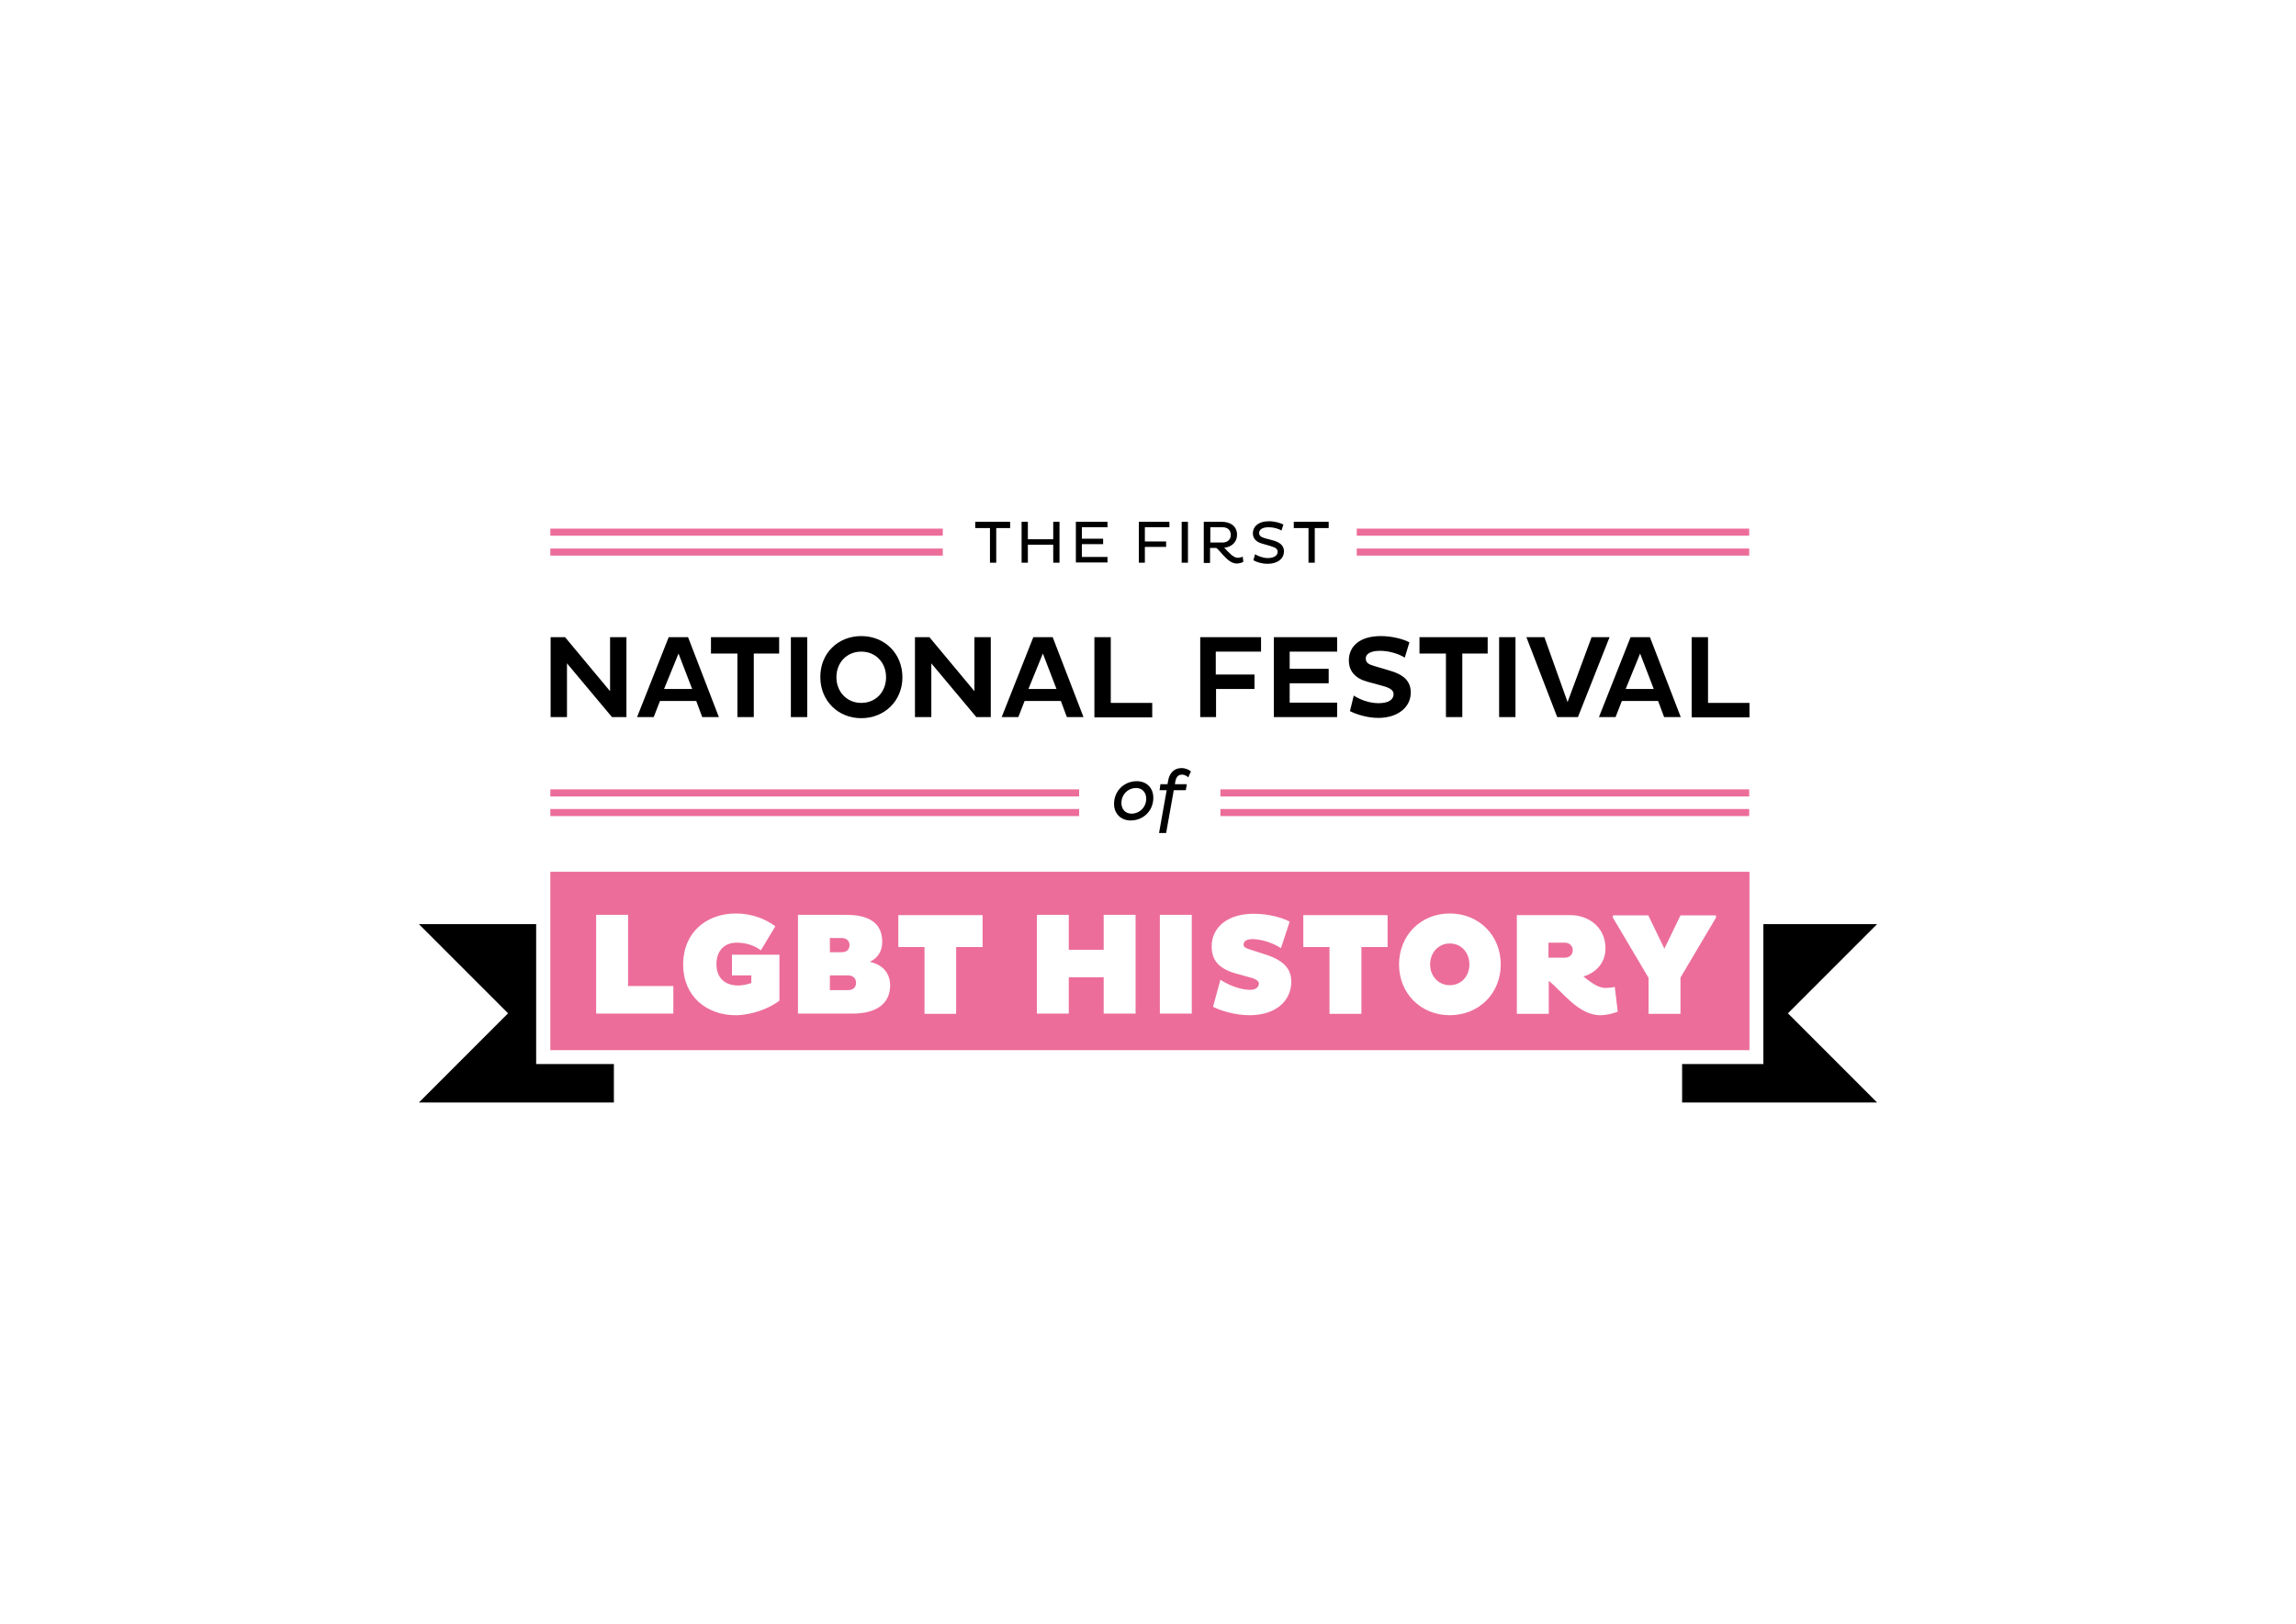 <?xml version="1.0" encoding="utf-8"?>
<!-- Generator: Adobe Illustrator 18.0.0, SVG Export Plug-In . SVG Version: 6.00 Build 0)  -->
<!DOCTYPE svg PUBLIC "-//W3C//DTD SVG 1.1//EN" "http://www.w3.org/Graphics/SVG/1.1/DTD/svg11.dtd">
<svg version="1.1" id="Layer_1" xmlns="http://www.w3.org/2000/svg" xmlns:xlink="http://www.w3.org/1999/xlink" x="0px" y="0px"
	 viewBox="0 0 841.9 595.3" enable-background="new 0 0 841.9 595.3" xml:space="preserve">
<g>
	<g>
		<g>
			<g>
				<path d="M207.9,243.2v19.7h-6v-29.3h5.3l16.5,19.8v-19.8h6v29.3h-5.3L207.9,243.2z"/>
			</g>
			<g>
				<path d="M245.2,233.6h7.1l11.3,29.3h-6.1l-2.2-5.9H242l-2.3,5.9h-6.1L245.2,233.6z M243.5,252.6h10.3l-5-13L243.5,252.6z"/>
			</g>
			<g>
				<path d="M276.4,239.6v23.3h-6v-23.3h-9.7v-6h25v6H276.4z"/>
			</g>
			<g>
				<path d="M290,233.6h6v29.3h-6V233.6z"/>
			</g>
			<g>
				<path d="M315.8,233.2c8.7,0,15.1,6.5,15.1,15.1c0,8.6-6.5,15-15.1,15c-8.6,0-15-6.5-15-15C300.7,239.6,307.2,233.2,315.8,233.2z
					 M315.8,257.7c5.4,0,9.1-4.1,9.1-9.4c0-5.4-3.8-9.4-9.1-9.4c-5.3,0-9.1,4-9.1,9.4C306.7,253.6,310.5,257.7,315.8,257.7z"/>
			</g>
			<g>
				<path d="M341.5,243.2v19.7h-6v-29.3h5.3l16.5,19.8v-19.8h6v29.3H358L341.5,243.2z"/>
			</g>
			<g>
				<path d="M378.9,233.6h7.1l11.3,29.3h-6.1l-2.2-5.9h-13.3l-2.3,5.9h-6.1L378.9,233.6z M377.1,252.6h10.3l-5-13L377.1,252.6z"/>
			</g>
			<g>
				<path d="M401.3,262.9v-29.3h6v24.1h15.2v5.3H401.3z"/>
			</g>
			<g>
				<path d="M445.9,252.6v10.3h-5.8v-29.3h22.3v5.3h-16.6v8.4h14.2v5.3H445.9z"/>
			</g>
			<g>
				<path d="M467.1,262.9v-29.3h23.2v5.3h-17.4v6.3h14.3v5.3h-14.3v7.1h17.4v5.3H467.1z"/>
			</g>
			<g>
				<path d="M501.3,249.9c-4.4-1.2-6.7-3.9-6.7-7.8c0-4.9,3.7-8.9,11.7-8.9c4.2,0,8.3,1.1,10.5,2.3l-1.7,5.6c-2.2-1.4-5.8-2.5-9-2.5
					c-3.7,0-5.3,1.2-5.3,2.8c0,1.6,1.1,2.2,3.2,2.8l5.4,1.6c5.3,1.5,7.9,3.9,7.9,8.1c0,5.5-4.9,9.3-11.9,9.3
					c-4.3,0-8.5-1.5-10.4-2.5l1.4-5.7c2.1,1.4,5.5,2.8,9.1,2.8s5.5-1.3,5.5-3.3c0-1.6-1.6-2.4-4.2-3.1L501.3,249.9z"/>
			</g>
			<g>
				<path d="M536.2,239.6v23.3h-6v-23.3h-9.7v-6h25v6H536.2z"/>
			</g>
			<g>
				<path d="M549.7,233.6h6v29.3h-6V233.6z"/>
			</g>
			<g>
				<path d="M559.7,233.6h6.6l8.5,23.8l8.8-23.8h6.6l-11.6,29.3H571L559.7,233.6z"/>
			</g>
			<g>
				<path d="M597.9,233.6h7.1l11.3,29.3h-6.1l-2.2-5.9h-13.3l-2.3,5.9h-6.1L597.9,233.6z M596.1,252.6h10.3l-5-13L596.1,252.6z"/>
			</g>
			<g>
				<path d="M620.3,262.9v-29.3h6v24.1h15.2v5.3H620.3z"/>
			</g>
		</g>
		<g>
			<g>
				<path d="M416.8,286.4c3.7,0,6.1,2.5,6.1,6.1c0,4.8-3.7,8.3-8.3,8.3c-3.6,0-6.1-2.5-6.1-6.1C408.5,290,412.2,286.4,416.8,286.4z
					 M414.9,298.3c3,0,5.4-2.4,5.4-5.5c0-2.2-1.4-3.9-3.7-3.9c-3,0-5.4,2.4-5.4,5.5C411.2,296.6,412.6,298.3,414.9,298.3z"/>
			</g>
			<g>
				<path d="M425.5,287.5h2.6l0.2-1.1c0.4-2.6,1.9-4.8,5-4.8c1.5,0,2.8,0.7,3.4,1.2l-1,2.2c-0.4-0.4-1.2-1-2.3-1
					c-1.4,0-2.1,0.9-2.4,2.4l-0.2,1.1h4.4l-0.4,2.2h-4.4l-2.8,15.7H425l2.8-15.7h-2.6L425.5,287.5z"/>
			</g>
		</g>
		<g>
			<g>
				<path d="M365.3,193.6v12.7H363v-12.7h-5.4v-2.3h12.8v2.3H365.3z"/>
			</g>
			<g>
				<path d="M386.2,199.7h-9.3v6.6h-2.3v-15h2.3v6.4h9.3v-6.4h2.3v15h-2.3V199.7z"/>
			</g>
			<g>
				<path d="M394.5,206.3v-15h11.6v2h-9.4v4.2h7.8v2h-7.8v4.7h9.4v2H394.5z"/>
			</g>
			<g>
				<path d="M419.8,200.5v5.8h-2.2v-15h11.2v2h-9v5.2h7.8v2H419.8z"/>
			</g>
			<g>
				<path d="M433.3,191.3h2.3v15h-2.3V191.3z"/>
			</g>
			<g>
				<path d="M441.5,191.3h6.5c2.8,0,5.6,1.3,5.6,4.8c0,2.7-2.1,4.5-4.7,4.7c1.5,1.5,3.2,3.7,5,3.7c0.6,0,1.3-0.2,1.8-0.4l0.2,1.9
					c-0.6,0.3-1.5,0.6-2.4,0.6c-3.3,0-5.8-4.5-7.5-5.7h-2.3v5.5h-2.3V191.3z M443.8,193.3v5.6h4.5c1.7,0,3-1,3-2.8
					c0-1.9-1.3-2.8-3-2.8H443.8z"/>
			</g>
			<g>
				<path d="M462.8,199.3c-2.2-0.6-3.4-1.9-3.4-3.8c0-2.3,1.9-4.4,5.9-4.4c2.1,0,4.1,0.6,5.3,1.2l-0.7,2.2c-1.1-0.7-3-1.2-4.7-1.2
					c-2.4,0-3.5,0.9-3.5,2.1c0,1,0.7,1.5,2,1.9l3,0.8c2.6,0.7,4.1,1.9,4.1,4c0,2.8-2.4,4.6-6,4.6c-2.2,0-4.2-0.7-5.2-1.3l0.6-2.2
					c1,0.6,2.8,1.4,4.7,1.4c2.2,0,3.6-0.9,3.6-2.3c0-1.1-0.9-1.6-2.6-2.1L462.8,199.3z"/>
			</g>
			<g>
				<path d="M482.1,193.6v12.7h-2.3v-12.7h-5.4v-2.3h12.8v2.3H482.1z"/>
			</g>
		</g>
		<g>
			<polygon points="196.6,338.8 153.6,338.8 186.3,371.5 153.6,404.2 225.1,404.2 225.1,390.1 196.6,390.1 			"/>
			<polygon points="688.3,338.8 646.6,338.8 646.6,390.1 616.8,390.1 616.8,404.2 688.3,404.2 655.6,371.5 			"/>
		</g>
	</g>
	<g>
		<g>
			<rect x="201.8" y="193.8" fill="#EC6D9A" width="143.9" height="2.6"/>
		</g>
		<g>
			<rect x="201.8" y="201.1" fill="#EC6D9A" width="143.9" height="2.6"/>
		</g>
		<g>
			<rect x="497.5" y="193.8" fill="#EC6D9A" width="143.9" height="2.6"/>
		</g>
		<g>
			<rect x="497.5" y="201.1" fill="#EC6D9A" width="143.9" height="2.6"/>
		</g>
		<g>
			<rect x="201.8" y="289.4" fill="#EC6D9A" width="193.9" height="2.6"/>
		</g>
		<g>
			<rect x="201.8" y="296.6" fill="#EC6D9A" width="193.9" height="2.6"/>
		</g>
		<g>
			<rect x="447.5" y="289.4" fill="#EC6D9A" width="193.9" height="2.6"/>
		</g>
		<g>
			<rect x="447.5" y="296.6" fill="#EC6D9A" width="193.9" height="2.6"/>
		</g>
		<path fill="#EC6D9A" d="M201.8,319.6V385h439.7v-65.4H201.8z M246.9,371.6h-28.3v-36.2h11.7v26.1h16.6V371.6z M285.7,366.9
			c-3.4,2.8-10.3,5.3-15.9,5.3c-10.7,0-19.3-6.9-19.3-18.6c0-11.8,8.6-18.7,19.3-18.7c5.9,0,10.9,2,14.5,4.7l-5.3,8.8
			c-2.4-1.8-5.5-2.8-8.9-2.8c-4.3,0-7.4,2.8-7.4,7.9c0,5,3.1,7.8,8,7.8c1.3,0,3.1-0.3,4.8-0.9v-2.8h-7.1v-7.6h17.4V366.9z
			 M312.7,371.6h-20.1v-36.2h17.7c8.5,0,13.2,3.1,13.2,9.9c0,3.4-1.6,5.9-4.5,7.3c4.7,1.2,7.4,4,7.4,8.9
			C326.3,367.9,321.4,371.6,312.7,371.6z M360.2,347.2h-9.6v24.5H339v-24.5h-9.6v-11.7h30.9V347.2z M416.4,371.6h-11.7v-13.3h-12.8
			v13.3h-11.7v-36.2h11.7v12.8h12.8v-12.8h11.7V371.6z M437,371.6h-11.7v-36.2H437V371.6z M458.2,372.2c-5.5,0-11-1.8-13.4-3.1
			l2.7-9.9c3,2,7.4,3.7,10.9,3.7c2.2,0,3.2-1.1,3.2-2.3c0-0.9-0.9-1.5-2.3-2l-6.5-1.8c-5.9-1.8-8.5-4.7-8.5-9.9
			c0-6.8,5.7-11.9,15.4-11.9c5.1,0,10.3,1.3,13.2,2.9l-3.2,9.7c-2.9-1.9-7.1-3.3-10.5-3.3c-2.1,0-3.2,0.8-3.2,2c0,0.8,0.5,1.2,2,1.7
			l5.9,1.9c6.9,2.2,9.6,5.3,9.6,10.1C473.4,367,467.8,372.2,458.2,372.2z M508.8,347.2h-9.6v24.5h-11.7v-24.5h-9.6v-11.7h30.9V347.2
			z M531.6,372.2c-10.6,0-18.6-8-18.6-18.6c0-10.7,8-18.7,18.6-18.7c10.7,0,18.7,8,18.7,18.7C550.3,364.2,542.3,372.2,531.6,372.2z
			 M586.8,372.2c-8.1,0-14-8.8-18.9-12.6v12.1h-11.7v-36.2h19.6c6.8,0,12.9,4.5,12.9,12.2c0,5.1-3.3,8.9-8.1,10.3
			c2.9,2.3,5.5,4.2,8.1,4.2c1,0,2.4-0.1,3.4-0.4l1.1,9.1C591.6,371.5,589.3,372.2,586.8,372.2z M629.3,336.3l-13.1,22.1v13.3h-11.7
			v-13.2l-13.1-22.1v-0.8h13l5.9,12.2l5.9-12.2h13V336.3z M311.5,346.5c0-1.4-0.9-2.6-2.9-2.6h-4.3v5.2h4.3
			C310.6,349.1,311.5,348,311.5,346.5z M310.9,357.6h-6.6v5.4h6.6c2.1,0,3-1.2,3-2.7C313.9,358.9,313,357.6,310.9,357.6z
			 M531.6,345.9c-4.2,0-7.2,3.4-7.2,7.7c0,4.2,3,7.6,7.2,7.6c4.3,0,7.2-3.4,7.2-7.6C538.8,349.3,535.9,345.9,531.6,345.9z
			 M573.8,345.6h-6v5.5h6c2,0,2.9-1.4,2.9-2.8C576.7,347.1,575.8,345.6,573.8,345.6z"/>
	</g>
</g>
</svg>
